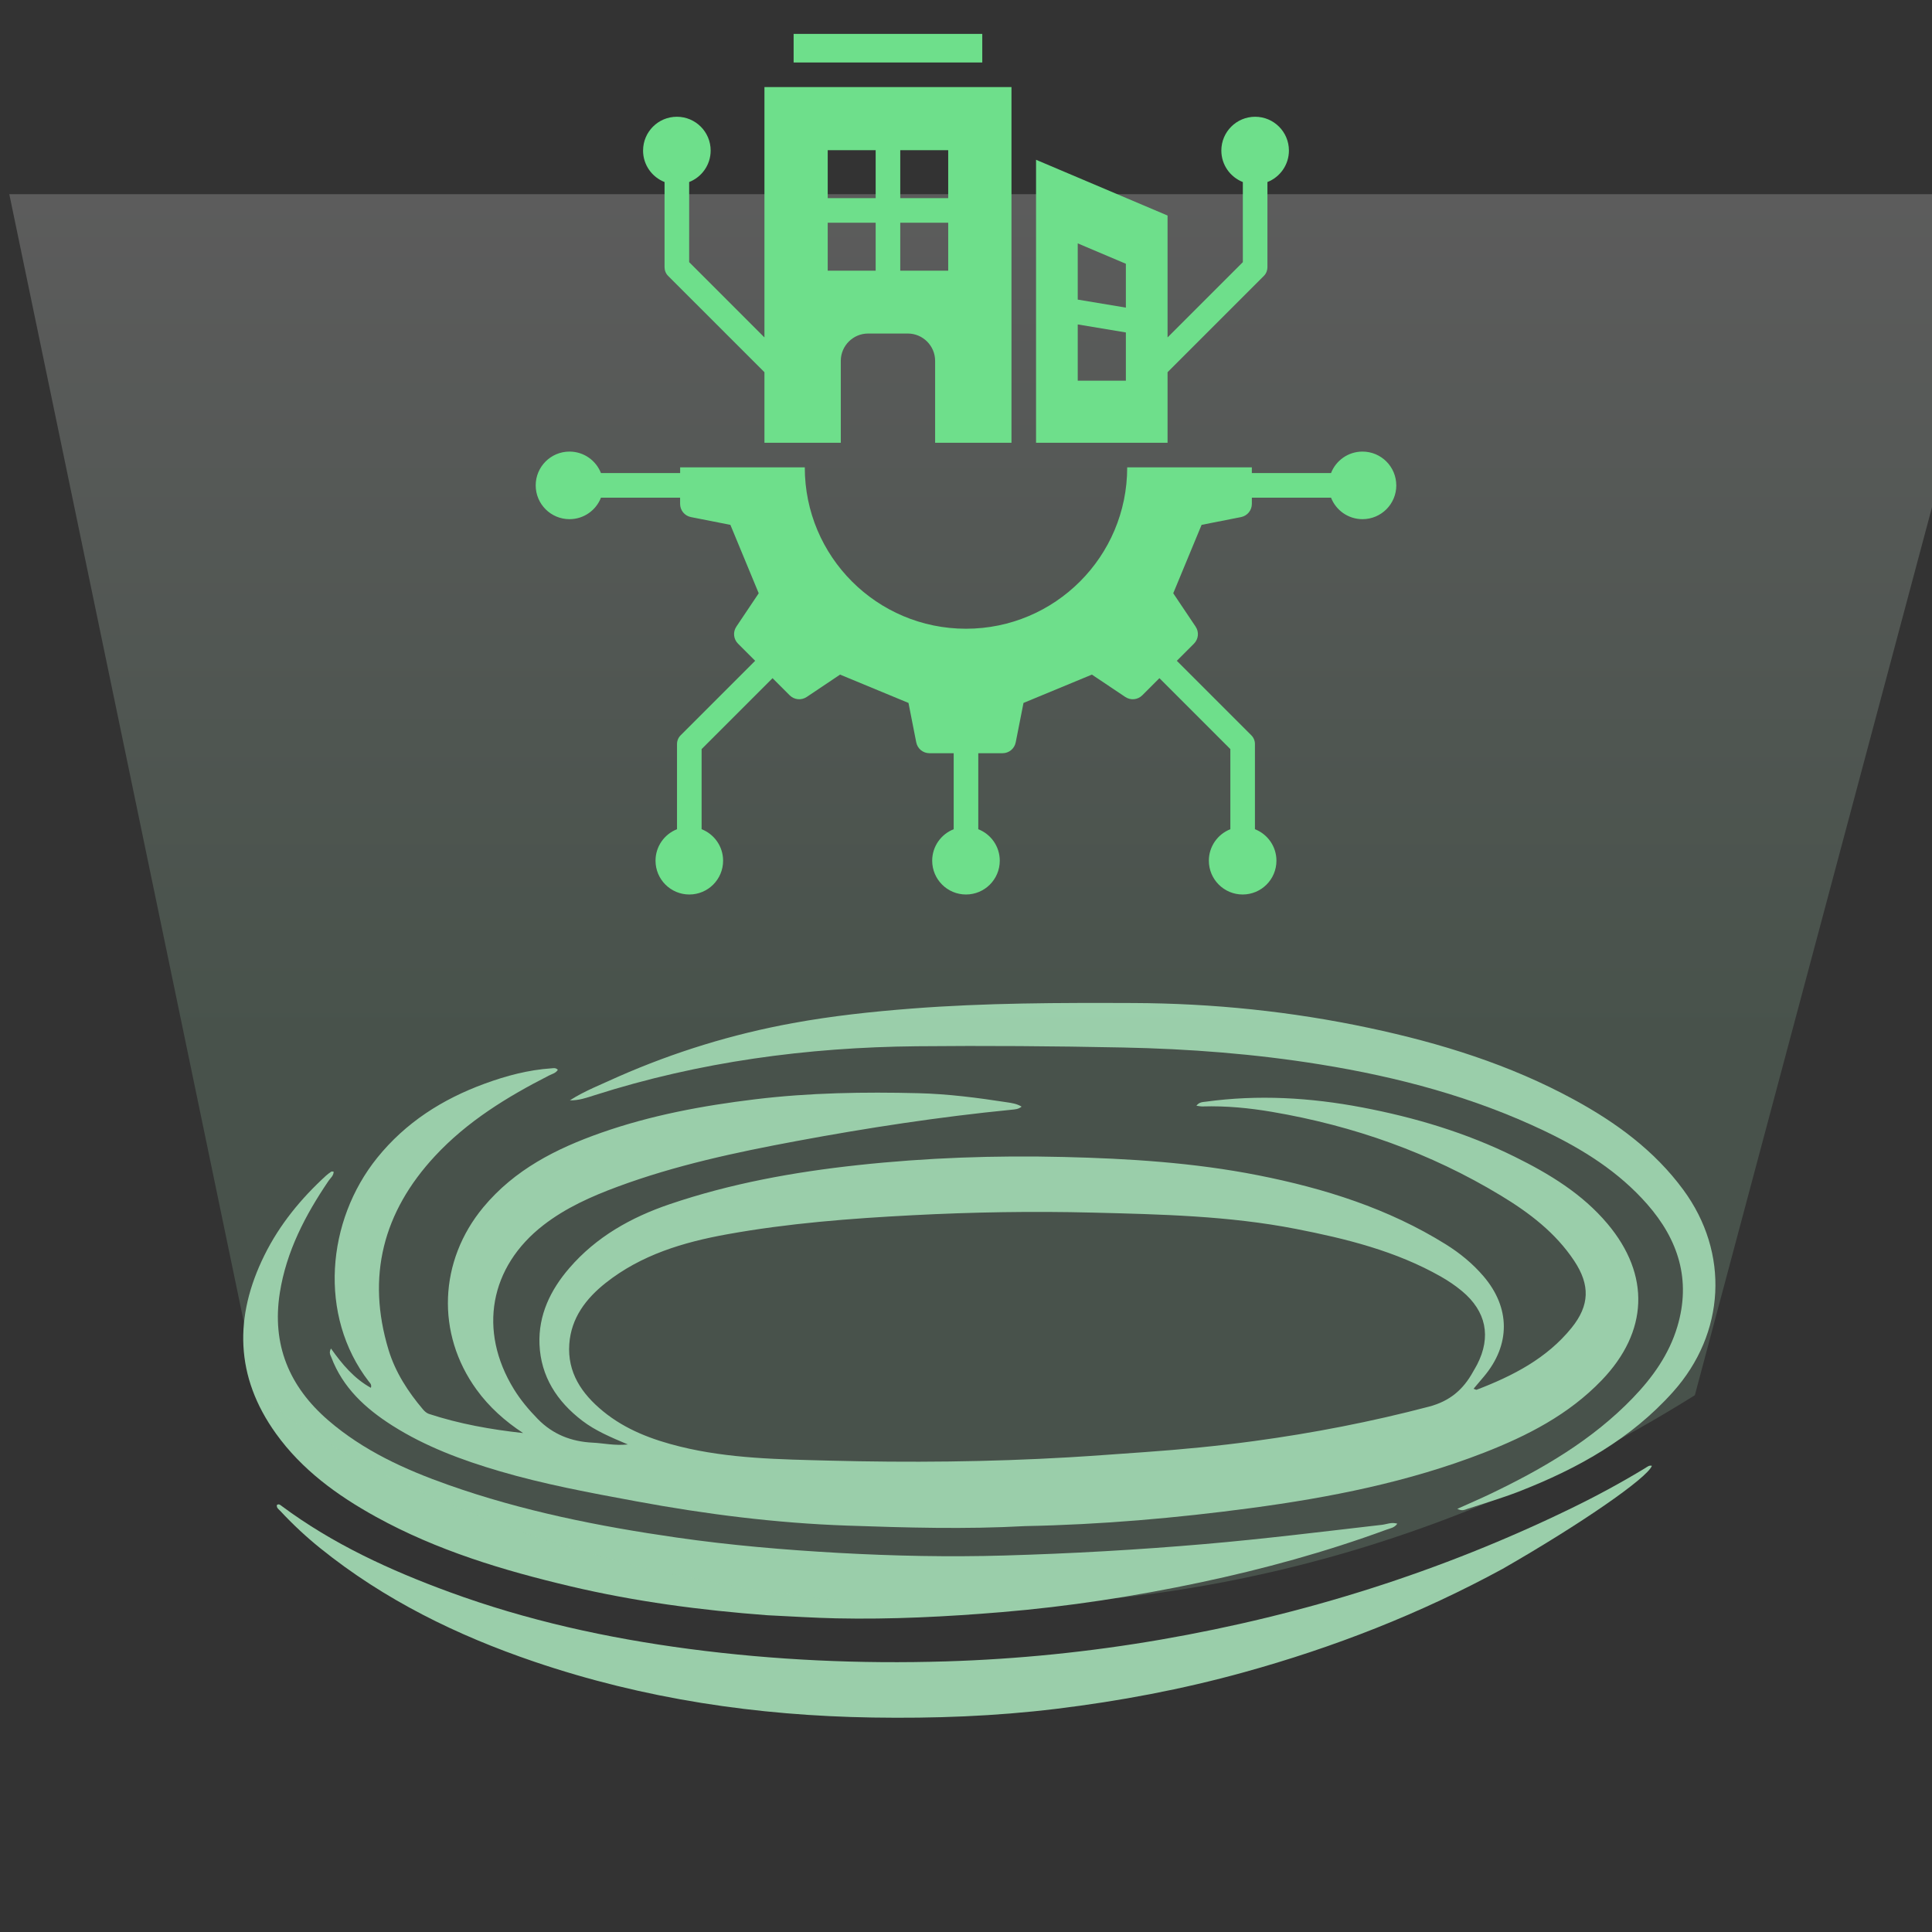 <svg width="104" height="104" viewBox="0 0 104 104" fill="none" xmlns="http://www.w3.org/2000/svg">
<rect x="0" y="0" width="104" height="104" fill="#333333" stroke="none"/>
<g clip-path="url(#clip0_332_1315)">
<path d="M55.189 82.15C51.957 82.328 48.773 82.234 45.59 82.123C41.777 81.989 38.004 81.512 34.253 80.817C31.773 80.358 29.295 79.902 26.873 79.189C24.859 78.596 22.898 77.868 21.118 76.738C19.675 75.821 18.45 74.701 17.832 73.056C17.789 72.941 17.693 72.827 17.816 72.591C18.421 73.44 19.058 74.205 19.966 74.707C20.02 74.523 19.913 74.446 19.849 74.363C17.121 70.819 17.573 65.712 20.307 62.322C21.835 60.428 23.812 59.168 26.085 58.336C27.249 57.909 28.441 57.592 29.687 57.508C29.799 57.501 29.915 57.467 30.029 57.588C29.918 57.77 29.718 57.811 29.553 57.895C27.296 59.046 25.149 60.364 23.416 62.23C20.624 65.235 19.717 68.716 20.916 72.664C21.282 73.869 21.963 74.919 22.778 75.879C22.86 75.975 22.971 76.071 23.087 76.11C24.733 76.651 26.43 76.952 28.159 77.142C27.185 76.502 26.336 75.745 25.655 74.807C23.459 71.785 23.627 67.865 26.017 64.987C27.702 62.959 29.94 61.828 32.36 60.977C35.044 60.034 37.822 59.518 40.648 59.175C43.574 58.82 46.504 58.774 49.441 58.847C51.04 58.887 52.628 59.093 54.209 59.337C54.464 59.376 54.729 59.41 54.994 59.57C54.82 59.715 54.625 59.72 54.444 59.738C50.553 60.122 46.693 60.713 42.852 61.428C39.593 62.035 36.354 62.728 33.236 63.884C31.825 64.407 30.456 65.018 29.259 65.944C26.349 68.194 25.733 71.635 27.66 74.774C28.023 75.365 28.463 75.888 28.948 76.384C29.764 77.22 30.763 77.605 31.912 77.659C32.496 77.687 33.075 77.829 33.796 77.755C32.869 77.361 32.052 77.02 31.342 76.477C29.976 75.434 29.112 74.088 29.041 72.368C28.976 70.796 29.629 69.439 30.651 68.257C32.1 66.578 33.971 65.529 36.044 64.824C39.333 63.706 42.732 63.091 46.185 62.718C49.866 62.32 53.555 62.19 57.253 62.28C60.766 62.365 64.276 62.584 67.727 63.266C71.286 63.969 74.725 65.048 77.831 66.985C78.589 67.458 79.274 68.019 79.856 68.699C81.309 70.396 81.318 72.392 79.878 74.101C79.7 74.312 79.522 74.522 79.323 74.757C79.41 74.786 79.459 74.822 79.49 74.81C81.434 74.065 83.26 73.13 84.596 71.48C85.573 70.272 85.604 69.173 84.739 67.87C83.735 66.357 82.32 65.282 80.791 64.357C76.986 62.054 72.859 60.599 68.471 59.852C67.233 59.641 65.989 59.522 64.731 59.56C64.637 59.563 64.541 59.539 64.403 59.523C64.552 59.32 64.739 59.327 64.908 59.304C67.731 58.916 70.534 59.082 73.322 59.612C76.169 60.153 78.926 60.977 81.528 62.263C83.4 63.188 85.172 64.26 86.533 65.878C88.853 68.637 88.725 71.692 86.22 74.299C84.445 76.146 82.23 77.284 79.879 78.2C75.831 79.776 71.603 80.61 67.308 81.184C63.3 81.719 59.28 82.071 55.189 82.15ZM61.668 78.164C63.624 78.025 65.575 77.837 67.519 77.572C70.689 77.141 73.82 76.534 76.917 75.721C78.049 75.424 78.767 74.799 79.294 73.843C79.366 73.714 79.444 73.589 79.512 73.458C80.285 71.958 80.001 70.584 78.701 69.501C78.346 69.206 77.965 68.948 77.563 68.719C75.136 67.341 72.459 66.679 69.756 66.152C66.151 65.448 62.48 65.367 58.822 65.275C55.59 65.194 52.356 65.247 49.123 65.416C45.776 65.591 42.444 65.845 39.143 66.442C36.782 66.868 34.518 67.546 32.606 69.059C31.543 69.9 30.747 70.944 30.646 72.342C30.534 73.884 31.315 75.028 32.463 75.969C33.675 76.962 35.102 77.498 36.605 77.869C39.252 78.522 41.966 78.556 44.664 78.626C48.953 78.737 53.244 78.698 57.53 78.448C58.88 78.369 60.227 78.264 61.668 78.164Z" fill="#9ACEAA"/>
<path d="M41.312 86.949C37.711 86.679 34.184 86.211 30.713 85.392C27.077 84.534 23.516 83.46 20.228 81.645C18.148 80.496 16.251 79.117 14.852 77.167C12.652 74.101 12.597 70.88 14.234 67.57C15.05 65.92 16.203 64.515 17.563 63.274C17.648 63.197 17.743 63.132 17.837 63.067C17.858 63.053 17.898 63.068 17.96 63.071C17.961 63.289 17.791 63.411 17.688 63.562C16.435 65.41 15.416 67.356 15.063 69.591C14.625 72.374 15.56 74.638 17.675 76.461C19.563 78.09 21.795 79.106 24.12 79.928C28.111 81.341 32.246 82.166 36.429 82.767C39.319 83.183 42.224 83.43 45.139 83.593C48.107 83.758 51.077 83.82 54.045 83.734C57.653 83.63 61.258 83.427 64.858 83.116C68.046 82.841 71.217 82.447 74.393 82.081C74.651 82.052 74.9 81.925 75.217 82.019C75.067 82.242 74.832 82.27 74.636 82.342C71.367 83.542 68.017 84.462 64.61 85.183C61.077 85.931 57.515 86.482 53.911 86.782C50.95 87.028 47.987 87.18 45.015 87.116C43.796 87.09 42.577 87.008 41.312 86.949Z" fill="#9ACEAA"/>
<path d="M80.89 84.45C76.441 86.871 71.783 88.688 66.936 90.026C63.628 90.939 60.263 91.573 56.851 91.988C53.567 92.388 50.275 92.508 46.973 92.455C40.751 92.356 34.661 91.456 28.756 89.448C24.587 88.031 20.69 86.118 17.252 83.35C16.482 82.731 15.761 82.058 15.089 81.335C15.005 81.245 14.875 81.172 14.906 81.013C15.017 80.935 15.096 81.018 15.169 81.073C17.916 83.115 20.994 84.527 24.192 85.7C28.371 87.233 32.692 88.181 37.103 88.763C41.692 89.368 46.303 89.574 50.924 89.433C54.797 89.314 58.649 88.923 62.473 88.263C70.175 86.933 77.551 84.61 84.572 81.197C85.935 80.534 87.269 79.813 88.564 79.027C88.672 78.961 88.774 78.864 88.922 78.906C88.668 79.57 85.072 82.052 80.89 84.45Z" fill="#9ACEAA"/>
<path d="M33.287 57.954C36.32 56.621 39.433 55.669 42.657 55.078C44.782 54.688 46.928 54.458 49.081 54.291C53.049 53.983 57.025 53.978 61.001 53.993C65.284 54.009 69.519 54.444 73.71 55.336C77.553 56.154 81.27 57.307 84.726 59.191C87.002 60.432 89.059 61.935 90.613 64.048C93.113 67.446 92.88 71.774 90.059 74.927C87.782 77.472 84.9 79.067 81.767 80.288C80.862 80.64 79.928 80.916 79.004 81.218C78.859 81.266 78.707 81.359 78.448 81.221C79.085 80.934 79.666 80.686 80.235 80.413C83.043 79.068 85.711 77.517 87.891 75.256C88.963 74.144 89.845 72.909 90.292 71.412C91.04 68.904 90.348 66.735 88.667 64.82C87.145 63.086 85.226 61.877 83.161 60.889C79.326 59.055 75.26 57.977 71.073 57.3C67.552 56.73 64.008 56.459 60.441 56.387C56.745 56.312 53.048 56.284 49.351 56.32C43.446 56.378 37.651 57.154 32.013 58.954C31.583 59.091 31.151 59.246 30.675 59.231C31.487 58.712 32.385 58.37 33.287 57.954Z" fill="#9ACEAA"/>
<path d="M13.943 75.105L0.5 10.452H108.5L91.234 75.105C58.355 95.678 24.358 83.677 13.943 75.105Z" fill="url(#paint0_linear_332_1315)"/>
<path fill-rule="evenodd" clip-rule="evenodd" d="M75.163 26.128C75.163 27.133 74.349 27.947 73.344 27.947C72.573 27.947 71.914 27.467 71.65 26.79H67.388V27.121C67.388 27.472 67.145 27.768 66.8 27.836L64.682 28.253L63.156 31.936L64.359 33.729C64.555 34.021 64.518 34.402 64.269 34.651L63.349 35.571L67.36 39.582C67.485 39.707 67.554 39.874 67.554 40.05V44.637C68.232 44.902 68.711 45.561 68.711 46.332C68.711 47.337 67.897 48.151 66.892 48.151C65.888 48.151 65.073 47.337 65.073 46.332C65.073 45.561 65.553 44.902 66.23 44.637V40.324L62.412 36.506L61.492 37.426C61.244 37.675 60.863 37.712 60.571 37.516L58.777 36.314L55.095 37.839L54.677 39.958C54.609 40.303 54.314 40.546 53.962 40.546H52.661V44.638C53.339 44.902 53.818 45.561 53.818 46.332C53.818 47.337 53.004 48.151 51.999 48.151C50.995 48.151 50.18 47.337 50.18 46.332C50.18 45.561 50.66 44.902 51.337 44.638V40.546H50.036C49.685 40.546 49.389 40.303 49.321 39.958L48.904 37.839L45.221 36.314L43.428 37.516C43.136 37.712 42.755 37.675 42.506 37.426L41.586 36.506L37.768 40.324V44.637C38.446 44.902 38.925 45.561 38.925 46.332C38.925 47.337 38.111 48.151 37.106 48.151C36.102 48.151 35.287 47.337 35.287 46.332C35.287 45.561 35.767 44.902 36.444 44.637V40.05C36.444 39.874 36.514 39.707 36.638 39.582L40.65 35.571L39.73 34.651C39.481 34.402 39.444 34.021 39.64 33.729L40.842 31.936L39.317 28.253L37.198 27.836C36.853 27.768 36.61 27.472 36.61 27.121V26.79H32.35C32.086 27.468 31.427 27.947 30.656 27.947C29.651 27.947 28.837 27.133 28.837 26.128C28.837 25.124 29.651 24.309 30.656 24.309C31.427 24.309 32.086 24.789 32.35 25.466H36.612V25.158H43.322V25.167C43.322 29.96 47.207 33.845 51.999 33.845C56.791 33.845 60.677 29.96 60.677 25.167V25.158H67.387V25.466H71.649C71.913 24.789 72.572 24.309 73.343 24.309C74.348 24.309 75.162 25.124 75.162 26.128H75.163ZM34.617 8.104C34.617 7.099 35.431 6.285 36.436 6.285C37.44 6.285 38.255 7.099 38.255 8.104C38.255 8.875 37.775 9.534 37.098 9.798V14.111L41.15 18.164V4.688H54.448V23.835H50.338V19.424C50.338 18.616 49.677 17.954 48.868 17.954H46.729C45.921 17.954 45.26 18.615 45.26 19.424V23.835H41.15V20.036L35.967 14.854C35.838 14.725 35.773 14.555 35.773 14.386V9.799C35.096 9.534 34.616 8.875 34.616 8.104L34.617 8.104ZM48.461 10.666H51.042V8.084H48.461V10.666ZM48.461 14.571H51.042V11.989H48.461V14.571ZM44.556 10.666H47.137V8.084H44.556V10.666ZM44.556 14.571H47.137V11.989H44.556V14.571ZM52.876 1.825H42.721V3.364H52.876L52.876 1.825ZM62.85 23.834H55.771V8.601L62.85 11.602V18.164L66.902 14.112V9.799C66.225 9.534 65.745 8.875 65.745 8.104C65.745 7.1 66.56 6.285 67.564 6.285C68.569 6.285 69.383 7.1 69.383 8.104C69.383 8.875 68.903 9.534 68.226 9.799V14.386C68.226 14.555 68.162 14.724 68.032 14.854L62.85 20.036V23.834ZM60.606 17.896L58.015 17.465V20.492H60.606V17.896ZM60.606 14.199L58.015 13.101V16.128L60.606 16.559V14.199Z" fill="#6EDF8B"/>
</g>
<defs>
<linearGradient id="paint0_linear_332_1315" x1="52.589" y1="10.452" x2="52.589" y2="86.464" gradientUnits="userSpaceOnUse">
<stop stop-color="white" stop-opacity="0.2"/>
<stop offset="0.601" stop-color="#9ACEAA" stop-opacity="0.2"/>
</linearGradient>
<clipPath id="clip0_332_1315">
<rect width="104" height="104" fill="white"/>
</clipPath>
</defs>
</svg>
